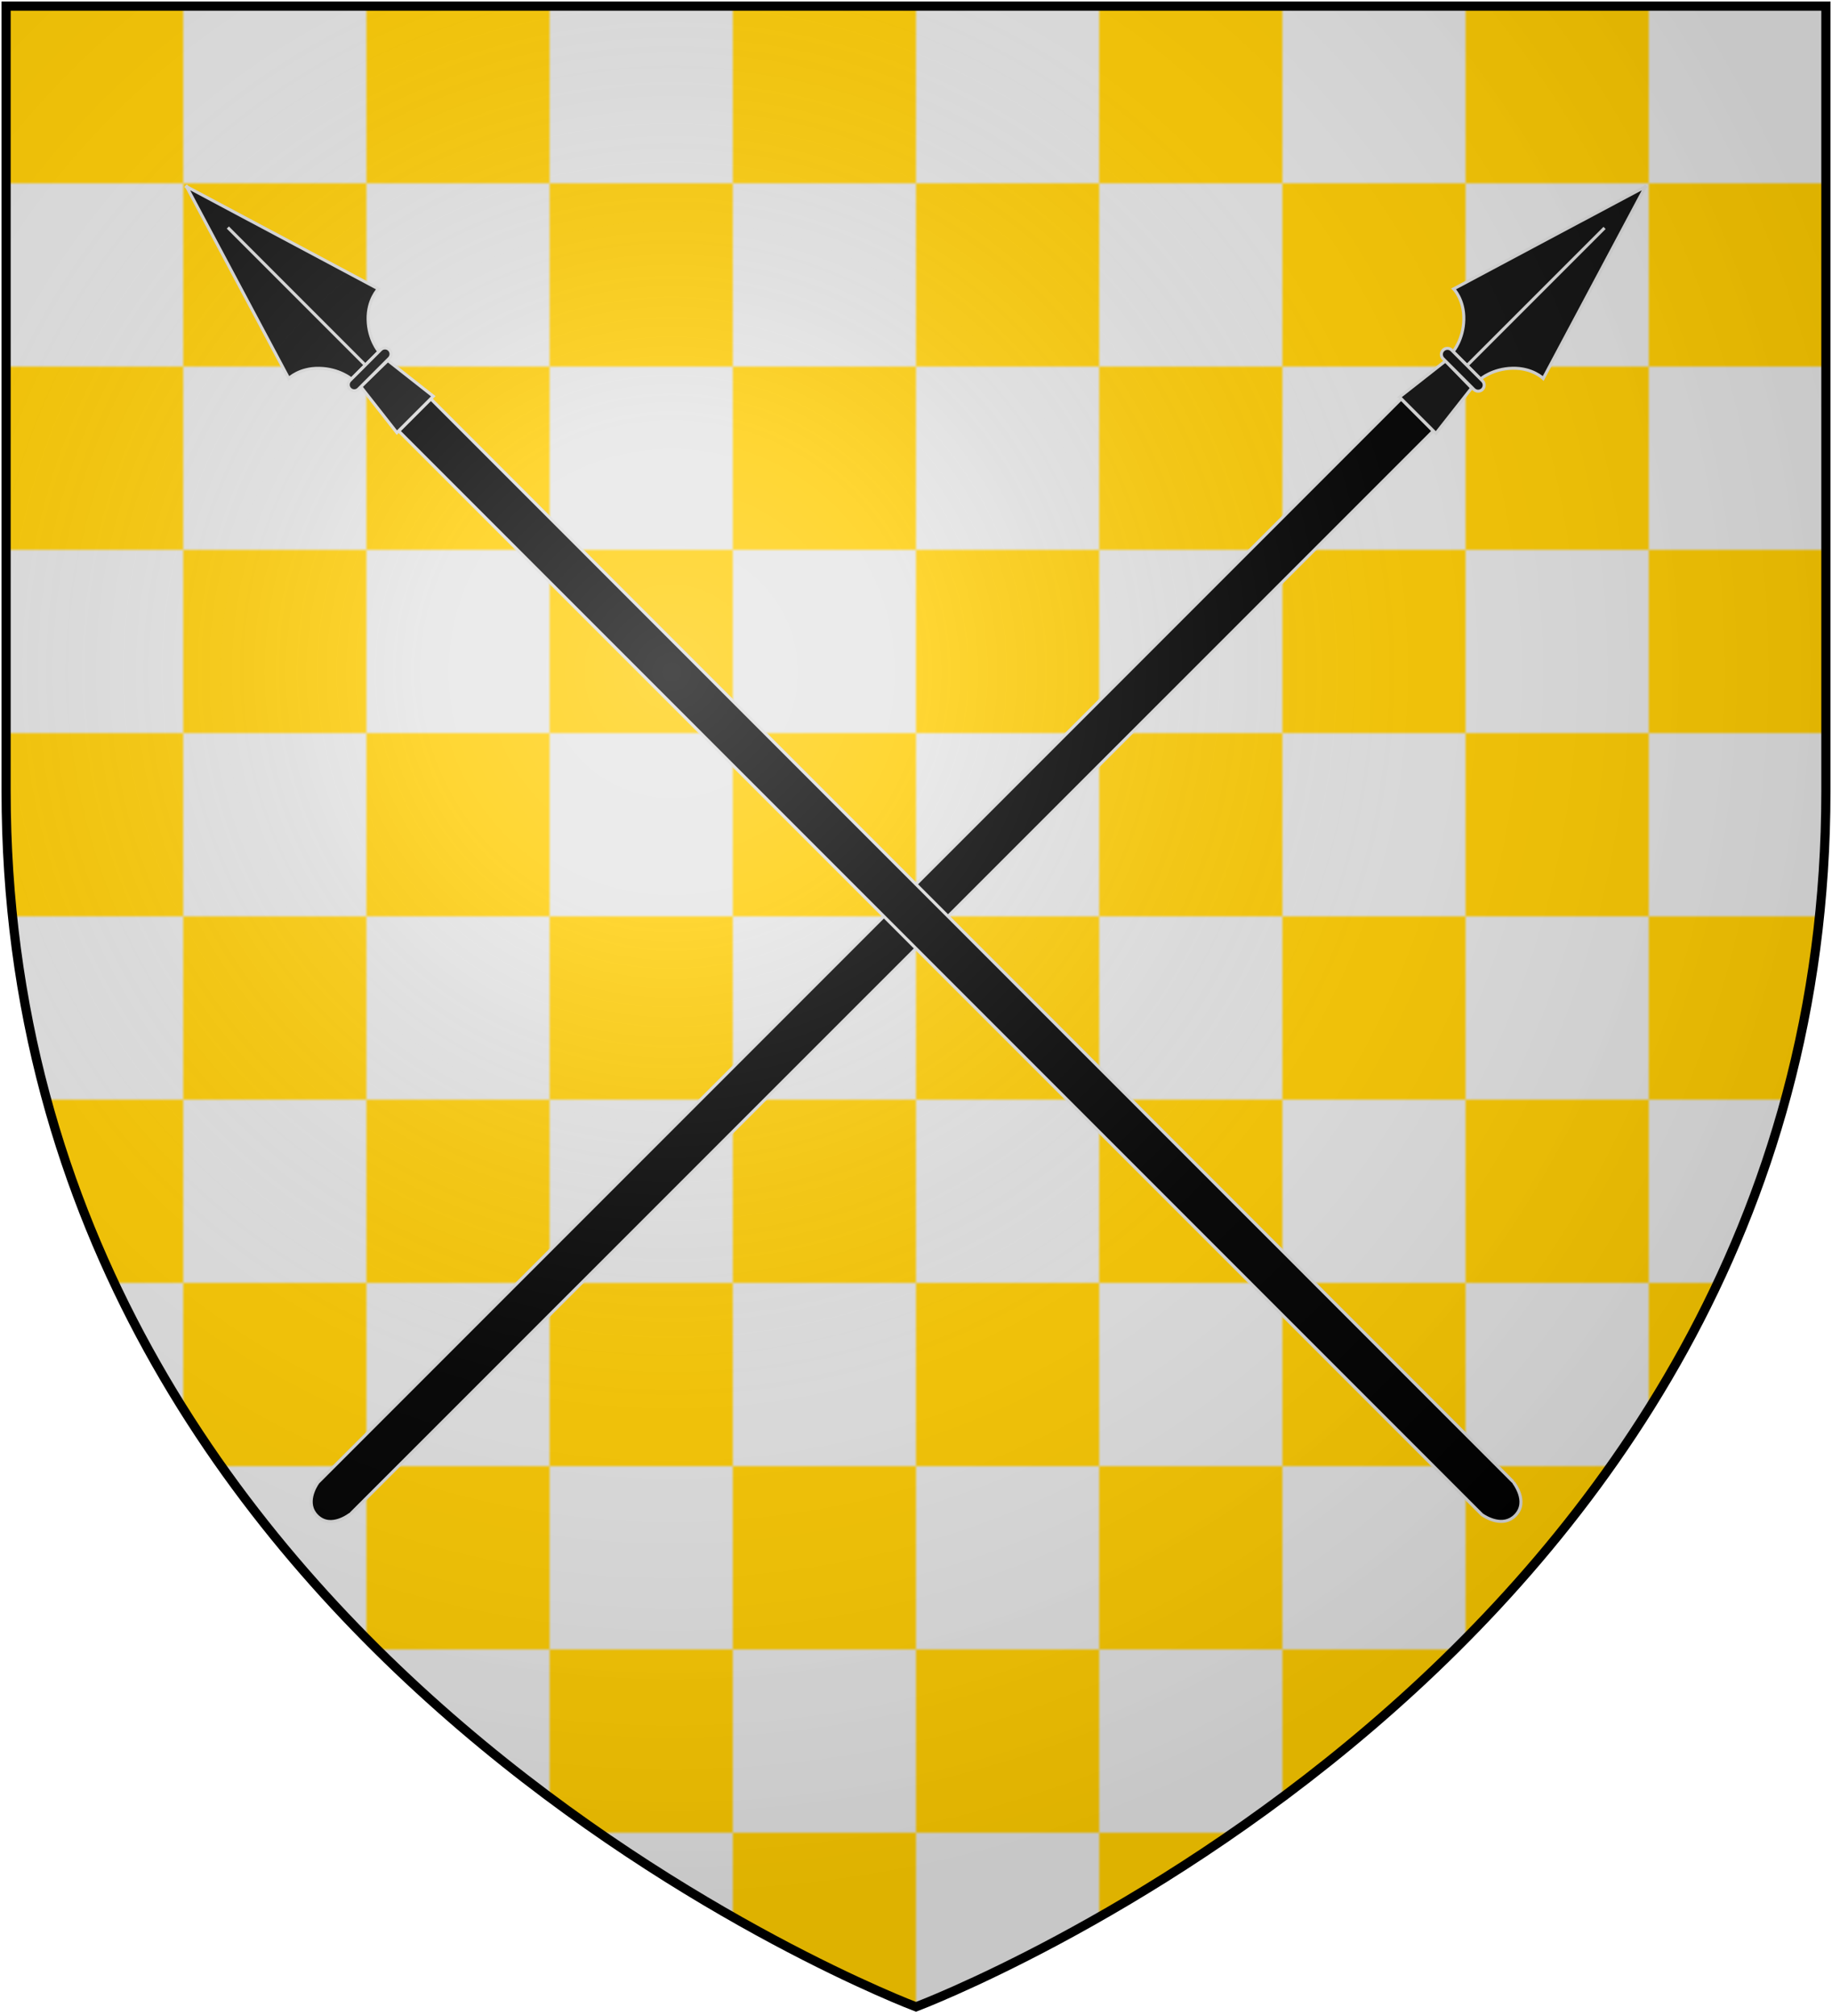 <?xml version="1.0" encoding="UTF-8"?>
<svg xmlns="http://www.w3.org/2000/svg" xmlns:xlink="http://www.w3.org/1999/xlink" width="600" height="660">
<defs>
  <radialGradient id="rg" gradientUnits="userSpaceOnUse" cx="220" cy="220" r="405">
    <stop style="stop-color:#fff;stop-opacity:.3" offset="0"/>
    <stop style="stop-color:#fff;stop-opacity:.2" offset=".2"/>
    <stop style="stop-color:#666;stop-opacity:.1" offset=".6"/>
    <stop style="stop-color:#000;stop-opacity:.13" offset="1"/>
  </radialGradient>
  <pattern id="chequy" patternUnits="userSpaceOnUse" width="120" height="120">
    <path fill="#fc0" d="M0,0V60H120V120H60V0z"/>
  </pattern>
  <path id="shield" d="m2,2v257c0,286 298,398 298,398c0,0 298-112 298-398V2z"/>
</defs>
<use xlink:href="#shield" fill="#e5e5e5"/>
<use xlink:href="#shield" fill="url(#chequy)"/>
<g id="spear" transform="rotate(45,300,300)" fill="#111" stroke="#ddd">
  <path fill="#000" d="m 307.392,569.205 c -0.057,0.109 -0.853,8.28 -7.343,8.28 -5.628,0 -7.215,-6.292 -7.492,-7.946 l 0.003,-501.68 14.875,0 -0.042,501.347 z"/>
  <path d="m 294.043,48.81 -2.288,18.992 16.855,0 -2.252,-18.802 -12.314,-0.19 z"/>
  <path d="m 299.891,-38.226 0,0.72 -20.633,67.741 c 0,0 4.896,-0.009 9.445,4.738 4.549,4.747 4.94,9.894 4.94,9.894 l 6.248,0 0.218,0 6.248,0 c 0,0 0.355,-5.147 4.904,-9.894 4.549,-4.747 9.481,-4.738 9.481,-4.738 l -20.633,-67.741 0,-0.72 -0.109,0.341 -0.109,-0.341 z"/>
  <path d="m 300.092,-18.827 0,63.691"/>
  <path d="m 292.973,44.864 14.24,0 c 1.096,0 1.978,0.882 1.978,1.978 0,1.096 -0.882,1.978 -1.978,1.978 l -14.24,0 c -1.096,0 -1.978,-0.882 -1.978,-1.978 0,-1.096 0.882,-1.978 1.978,-1.978 z"/>
</g>
<use xlink:href="#spear" transform="rotate(-90,300,300)"/>
<use id="shine" xlink:href="#shield" fill="url(#rg)" stroke="#000" stroke-width="3"/>
</svg>
